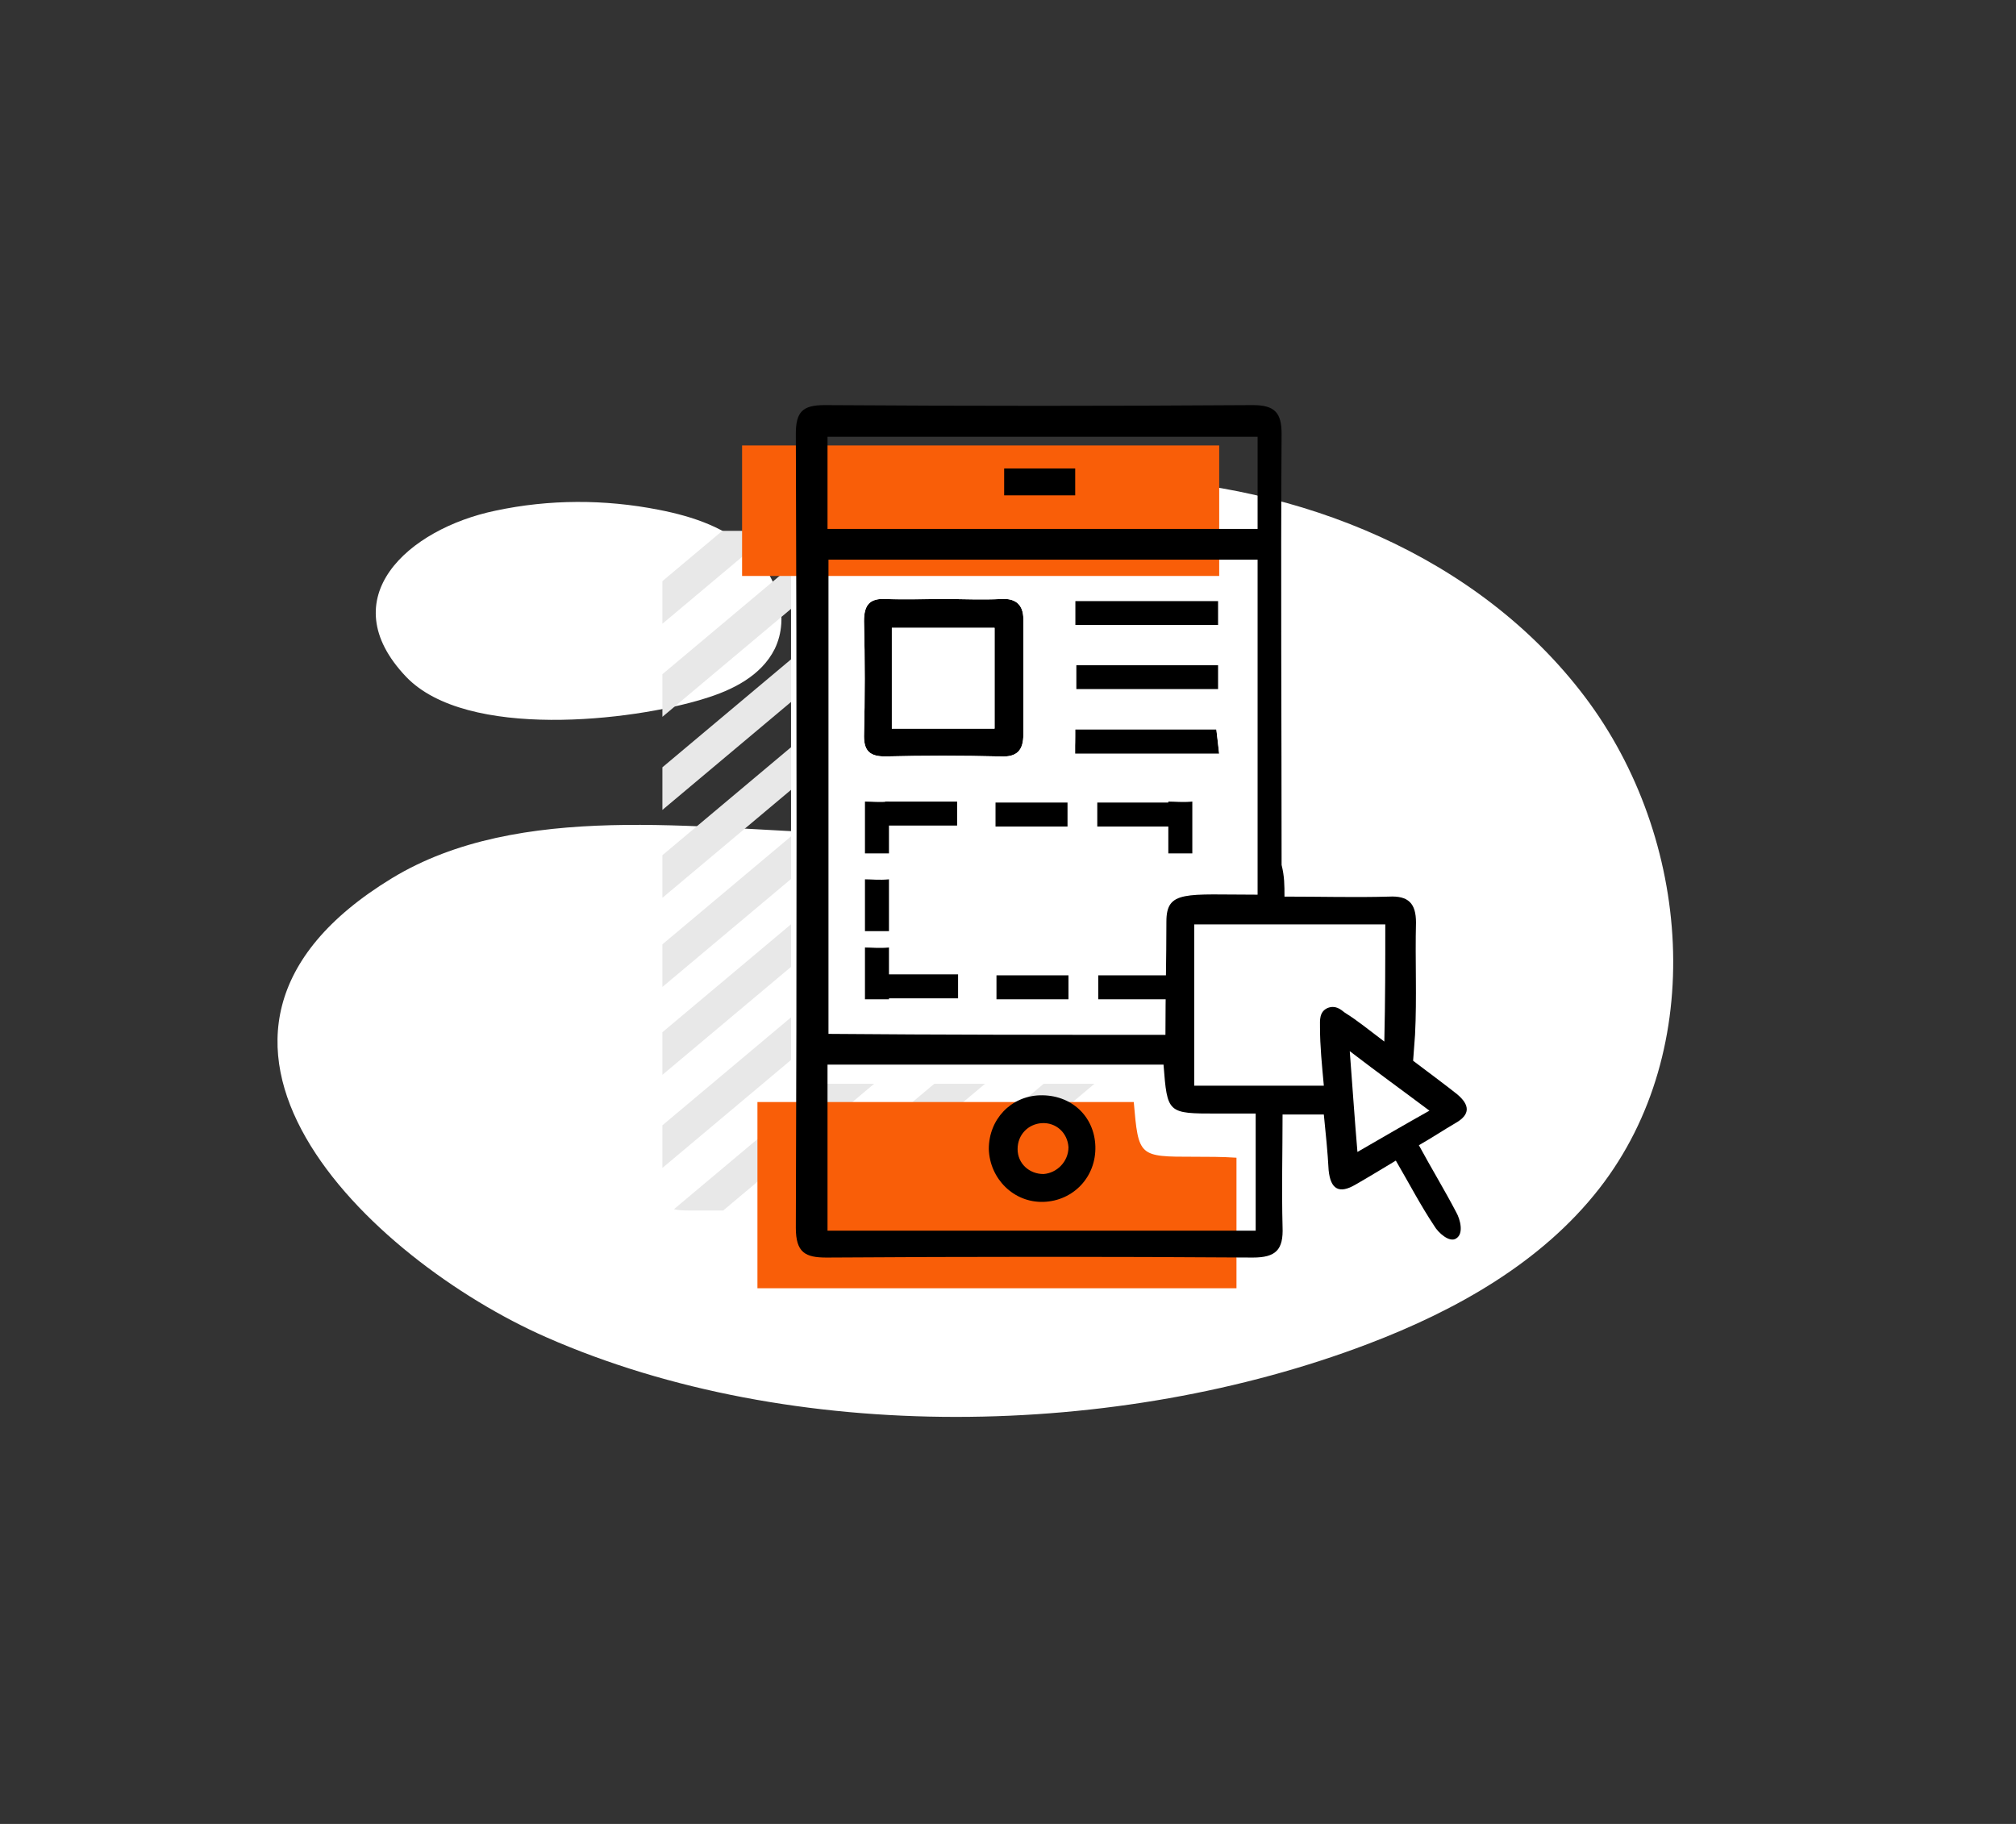 <?xml version="1.0" encoding="utf-8"?>
<!-- Generator: Adobe Illustrator 21.1.0, SVG Export Plug-In . SVG Version: 6.00 Build 0)  -->
<svg version="1.1" id="Layer_1" xmlns="http://www.w3.org/2000/svg" xmlns:xlink="http://www.w3.org/1999/xlink" x="0px" y="0px"
	 viewBox="0 0 210 190" style="enable-background:new 0 0 210 190;" xml:space="preserve">
<rect x="0" y="0" width="210" height="190" fill="#333333" stroke="none"/>
<style type="text/css">
	.st0{fill:#FFFFFF;}
	.st1{clip-path:url(#SVGID_2_);}
	.st2{fill:#E8E8E8;}
	.st3{fill:#F95E08;}
</style>
<g>
	<path class="st0" d="M87.6,86.8c3.8,0.1,7.7,0.1,11.3-1.1c3.6-1.2,7-3.8,8.1-7.5c2.5-8.2-6.7-18-1.5-24.8c2.6-3.3,7.3-3.8,11.5-3.6
		c18.3,0.6,37,8.1,48.1,22.8s12.8,36.7,1.5,51.2c-6,7.7-14.9,12.7-24.1,16.2c-26,9.9-59.9,10.6-85.6-0.7
		c-18.4-8.1-43-31.4-16.1-47.8C54.1,83.4,72.8,86.4,87.6,86.8z"/>
	<path class="st0" d="M51.6,53.2C57.2,52,63,52,68.6,53.1c3.6,0.7,7.2,1.9,9.8,4.5s3.9,6.7,2.3,10c-1.4,2.8-4.4,4.3-7.4,5.2
		c-7.4,2.3-24.7,4.3-31-2.3C34.5,62.3,42.5,55.1,51.6,53.2z"/>
	<g>
		<g>
			<defs>
				<path id="SVGID_1_" d="M116,76.9v-4.4c0-4.7,0-9.4,0-14.1c0-2.7-0.4-3.1-3-3.1c-13.7,0-27.5,0-41.2,0c-2.4,0-2.8,0.4-2.8,2.8
					c0,21.7,0,43.5,0,65.2c0,2.4,0.4,2.8,2.8,2.8c13.7,0,27.5,0,41.2,0c2.5,0,2.9-0.4,2.9-2.9c0-1.1-0.1-2.3,0-3.4v-42
					C116,77.6,116,77.3,116,76.9z"/>
			</defs>
			<clipPath id="SVGID_2_">
				<use xlink:href="#SVGID_1_"  style="overflow:visible;"/>
			</clipPath>
			<g class="st1">
				
					<rect x="44.5" y="-3" transform="matrix(0.643 0.766 -0.766 0.643 57.284 -16.335)" class="st2" width="3.4" height="112.6"/>
				
					<rect x="50.1" y="1.5" transform="matrix(0.643 0.766 -0.766 0.643 62.73 -19.065)" class="st2" width="3.4" height="112.6"/>
				
					<rect x="56" y="6.2" transform="matrix(0.643 0.766 -0.766 0.643 68.442 -21.866)" class="st2" width="3.4" height="112.6"/>
				
					<rect x="61.9" y="11" transform="matrix(0.643 0.766 -0.766 0.643 74.243 -24.69)" class="st2" width="3.4" height="112.6"/>
				
					<rect x="67.8" y="15.7" transform="matrix(0.643 0.766 -0.766 0.643 79.954 -27.491)" class="st2" width="3.4" height="112.6"/>
				
					<rect x="73.7" y="20.5" transform="matrix(0.643 0.766 -0.766 0.643 85.666 -30.292)" class="st2" width="3.4" height="112.6"/>
				
					<rect x="79.3" y="24.9" transform="matrix(0.643 0.766 -0.766 0.643 91.113 -33.021)" class="st2" width="3.4" height="112.6"/>
				
					<rect x="85" y="29.4" transform="matrix(0.643 0.766 -0.766 0.643 96.56 -35.751)" class="st2" width="3.4" height="112.6"/>
				
					<rect x="90.6" y="33.9" transform="matrix(0.643 0.766 -0.766 0.643 102.007 -38.48)" class="st2" width="3.4" height="112.6"/>
				
					<rect x="96.5" y="38.6" transform="matrix(0.643 0.766 -0.766 0.643 107.718 -41.281)" class="st2" width="3.4" height="112.6"/>
				
					<rect x="102.4" y="43.4" transform="matrix(0.643 0.766 -0.766 0.643 113.519 -44.105)" class="st2" width="3.4" height="112.6"/>
				
					<rect x="108.3" y="48.2" transform="matrix(0.643 0.766 -0.766 0.643 119.23 -46.906)" class="st2" width="3.4" height="112.6"/>
				
					<rect x="114.1" y="52.9" transform="matrix(0.643 0.766 -0.766 0.643 124.942 -49.707)" class="st2" width="3.4" height="112.6"/>
				
					<rect x="119.8" y="57.4" transform="matrix(0.643 0.766 -0.766 0.643 130.389 -52.437)" class="st2" width="3.4" height="112.6"/>
			</g>
		</g>
		<rect x="82.4" y="48.5" class="st0" width="43.5" height="64.4"/>
	</g>
	<g>
		<path class="st3" d="M124.4,120.5c-5.8,0-5.8,0-6.3-5.7c-13.2,0-26.1,0-39.2,0c0,6.6,0,13,0,19.4c16.8,0,33.4,0,49.9,0
			c0-4.6,0-9,0-13.6C127.3,120.5,125.8,120.5,124.4,120.5z"/>
		<path class="st0" d="M140.6,109.5c3,2.3,5.5,4.1,8.3,6.2c-2.5,1.5-4.9,2.8-7.5,4.3C141.1,116.5,140.9,113.4,140.6,109.5z"/>
		<path d="M98.3,62.4c2,0,4,0.1,6,0c1.5-0.1,2.3,0.6,2.3,2.1c0,4,0,8,0,12c0,1.6-0.6,2.4-2.4,2.3c-4-0.1-8-0.1-12,0
			c-1.5,0-2.2-0.5-2.2-2.1c0.1-4,0.1-8,0-12c0-1.7,0.6-2.4,2.3-2.3C94.3,62.4,96.3,62.4,98.3,62.4C98.3,62.4,98.3,62.4,98.3,62.4z
			 M92.9,75.9c3.7,0,7.2,0,10.7,0c0-3.6,0-7.1,0-10.5c-3.7,0-7.2,0-10.7,0C92.9,69,92.9,72.3,92.9,75.9z"/>
		<path d="M126.9,62.6c0,1,0,1.6,0,2.5c-5,0-9.9,0-14.9,0c0-0.8,0-1.6,0-2.5C117,62.6,121.8,62.6,126.9,62.6z"/>
		<path d="M126.9,69.3c0,0.9,0,1.6,0,2.5c-4.9,0-9.8,0-14.8,0c0-0.8,0-1.6,0-2.5C116.9,69.3,121.7,69.3,126.9,69.3z"/>
		<path d="M112,78.5c0-0.8,0-1.6,0-2.6c2.5,0,4.9,0,7.3,0c2.4,0,4.8,0,7.4,0c0.1,0.9,0.2,1.6,0.3,2.6C122,78.5,117.2,78.5,112,78.5z
			"/>
		<path class="st0" d="M86.2,58.4c0,16.6,0,32.9,0,49.4c11.8,0,23.3,0,35.2,0c0-4.1,0.1-7.9,0.1-11.8c0-3,1.2-2.8,9.5-2.8
			c0-11.8,0-23.3,0-34.9C115.9,58.4,101.1,58.4,86.2,58.4z M112,62.6c4.9,0,9.8,0,14.9,0c0,1,0,1.6,0,2.5c-5,0-9.9,0-14.9,0
			C112,64.2,112,63.5,112,62.6z M126.9,69.3c0,0.9,0,1.6,0,2.5c-4.9,0-9.8,0-14.8,0c0-0.8,0-1.6,0-2.5
			C116.9,69.3,121.7,69.3,126.9,69.3z M112,76c2.5,0,4.9,0,7.3,0c2.4,0,4.8,0,7.4,0c0.1,0.9,0.2,1.6,0.3,2.6c-5,0-9.9,0-15.1,0
			C112,77.7,112,77,112,76z M110.6,83.6c2.4,0,4.8,0,7.5,0c0,0.9,0,1.6,0,2.5c-2.5,0-4.9,0-7.5,0C110.6,85.3,110.6,84.5,110.6,83.6z
			 M90.1,91.2c0.7,0,1.5,0.1,2.5,0c0,1.7,0,3.3,0,5.1c-0.9,0-1.6,0-2.5,0C90.1,94.7,90.1,93.1,90.1,91.2z M92.2,78.8
			c-1.5,0-2.2-0.5-2.2-2.1c0.1-4,0.1-8,0-12c0-1.7,0.6-2.4,2.3-2.3c2,0.1,4,0,6,0c0,0,0,0,0,0c2,0,4,0.1,6,0
			c1.5-0.1,2.3,0.6,2.3,2.1c0,4,0,8,0,12c0,1.6-0.6,2.4-2.4,2.3C100.2,78.7,96.2,78.7,92.2,78.8z M106.6,83.5c0,0.9,0,1.6,0,2.5
			c-2.5,0-4.9,0-7.5,0c0-0.8,0-1.6,0-2.5C101.6,83.5,104,83.5,106.6,83.5z M99,104.1c0-0.8,0-1.6,0-2.5c2.5,0,5,0,7.6,0
			c0,0.8,0.1,1.5,0.1,2.5C104.1,104.1,101.7,104.1,99,104.1z M110.5,104.2c0-0.8,0-1.6,0-2.5c2.5,0,4.9,0,7.6,0
			c0,0.8,0.1,1.6,0.1,2.5C115.5,104.2,113.1,104.2,110.5,104.2z"/>
		<path d="M92.6,97c-0.9,0-1.6,0-2.5,0c0-1.7,0-3.5,0-5.4c0.7,0,1.5,0.1,2.5,0C92.6,93.4,92.6,95,92.6,97z"/>
		<path class="st0" d="M92.9,75.9c0-3.6,0-6.9,0-10.5c3.5,0,7,0,10.7,0c0,3.5,0,6.9,0,10.5C100,75.9,96.6,75.9,92.9,75.9z"/>
		<path d="M108.3,114.1c-3,0.1-5.3,2.5-5.3,5.6c0.1,3.1,2.6,5.6,5.7,5.5c3.1-0.1,5.5-2.6,5.4-5.8C114,116.3,111.6,114,108.3,114.1z
			 M108.7,122.3c-1.5,0-2.7-1.1-2.7-2.6c0-1.5,1.1-2.6,2.5-2.7c1.5-0.1,2.7,1,2.8,2.5C111.3,121,110.1,122.2,108.7,122.3z"/>
		<path class="st3" d="M77.3,46.4c0,4.6,0,9,0,13.6c16.8,0,33.2,0,49.7,0c0-4.7,0-9.2,0-13.6C110.3,46.4,93.8,46.4,77.3,46.4z"/>
		<rect x="104.6" y="48.8" width="7.4" height="2.8"/>
		<path d="M133.8,93.4c3.9,0,7.4,0.1,10.9,0c2-0.1,2.8,0.7,2.8,2.7c-0.1,3.9,0.1,7.8-0.1,11.7l-0.2,2.7c0.8,0.6,4,3,4.6,3.5
			c1.3,1.1,1.4,2.1-0.2,3c-1.2,0.7-2.4,1.5-3.8,2.3c1.3,2.4,2.7,4.7,3.9,7c0.4,0.7,0.8,2.2,0,2.7c-0.7,0.5-1.9-0.6-2.3-1.3
			c-1.4-2.1-2.6-4.4-4-6.8c-1.5,0.9-2.8,1.7-4.2,2.5c-1.7,1-2.6,0.5-2.8-1.5c-0.1-1.9-0.3-3.8-0.5-5.8c-1.4,0-2.7,0-4.3,0
			c0,3.9-0.1,7.8,0,11.7c0.1,2.4-0.7,3.2-3.1,3.2c-14.8-0.1-29.6-0.1-44.4,0c-2.2,0-3.2-0.5-3.2-3.1c0.1-27.6,0.1-55.2,0-82.7
			c0-2.3,0.7-3,3-3c14.9,0.1,29.8,0.1,44.6,0c2.3,0,3,0.8,3,3c-0.1,15,0,29.9,0,44.9C133.8,91.3,133.8,92.2,133.8,93.4z
			 M121.4,107.8c0-4.1,0.1-7.9,0.1-11.8c0-3.3,2-2.8,9.5-2.8c0-11.8,0-23.3,0-34.9c-15,0-29.8,0-44.7,0c0,16.6,0,32.9,0,49.4
			C98,107.8,109.5,107.8,121.4,107.8z M121.2,110.9c-11.7,0-23.3,0-35,0c0,5.9,0,11.6,0,17.3c15,0,29.8,0,44.6,0c0-4.1,0-8,0-12.2
			c-1.4,0-2.7,0-4,0C121.6,116,121.6,116,121.2,110.9z M86.2,55.1c15.1,0,29.9,0,44.8,0c0-3.3,0-6.5,0-9.6c-15,0-29.8,0-44.8,0
			C86.2,48.7,86.2,51.8,86.2,55.1z M144.3,96.3c-6.7,0-13.2,0-19.9,0c0,5.7,0,11.2,0,16.8c4.5,0,8.9,0,13.5,0
			c-0.2-2.2-0.4-4.1-0.4-6.1c0-0.7-0.1-1.6,0.8-2c0.8-0.3,1.3,0.1,1.8,0.5c1.3,0.8,2.5,1.8,4.1,3
			C144.3,104.2,144.3,100.5,144.3,96.3z M140.6,109.5c0.3,3.9,0.5,7,0.8,10.5c2.6-1.5,5-2.9,7.5-4.3
			C146.1,113.6,143.6,111.8,140.6,109.5z"/>
		<path d="M92.6,104.1c-0.9,0-1.6,0-2.5,0c0-1.7,0-3.5,0-5.4c0.7,0,1.5,0.1,2.5,0C92.6,100.5,92.6,102.1,92.6,104.1z"/>
		<path d="M92.6,88.9c-0.9,0-1.6,0-2.5,0c0-1.7,0-3.5,0-5.4c0.7,0,1.5,0.1,2.5,0C92.6,85.3,92.6,86.9,92.6,88.9z"/>
		<path d="M124.2,88.9c-0.9,0-1.6,0-2.5,0c0-1.7,0-3.5,0-5.4c0.7,0,1.5,0.1,2.5,0C124.2,85.4,124.2,87,124.2,88.9z"/>
		<path d="M111.2,83.6c0,0.9,0,1.6,0,2.5c-2.5,0-4.9,0-7.5,0c0-0.8,0-1.6,0-2.5C106.1,83.6,108.5,83.6,111.2,83.6z"/>
		<path d="M99.7,83.5c0,0.9,0,1.6,0,2.5c-2.5,0-4.9,0-7.5,0c0-0.8,0-1.6,0-2.5C94.7,83.5,97.2,83.5,99.7,83.5z"/>
		<path d="M121.8,83.6c0,0.9,0,1.6,0,2.5c-2.5,0-4.9,0-7.5,0c0-0.8,0-1.6,0-2.5C116.7,83.6,119.1,83.6,121.8,83.6z"/>
		<path d="M111.3,101.6c0,0.9,0,1.6,0,2.5c-2.5,0-4.9,0-7.5,0c0-0.8,0-1.6,0-2.5C106.2,101.6,108.6,101.6,111.3,101.6z"/>
		<path d="M99.8,101.5c0,0.9,0,1.6,0,2.5c-2.5,0-4.9,0-7.5,0c0-0.8,0-1.6,0-2.5C94.8,101.5,97.3,101.5,99.8,101.5z"/>
		<path d="M121.9,101.6c0,0.9,0,1.6,0,2.5c-2.5,0-4.9,0-7.5,0c0-0.8,0-1.6,0-2.5C116.8,101.6,119.2,101.6,121.9,101.6z"/>
	</g>
</g>
</svg>
